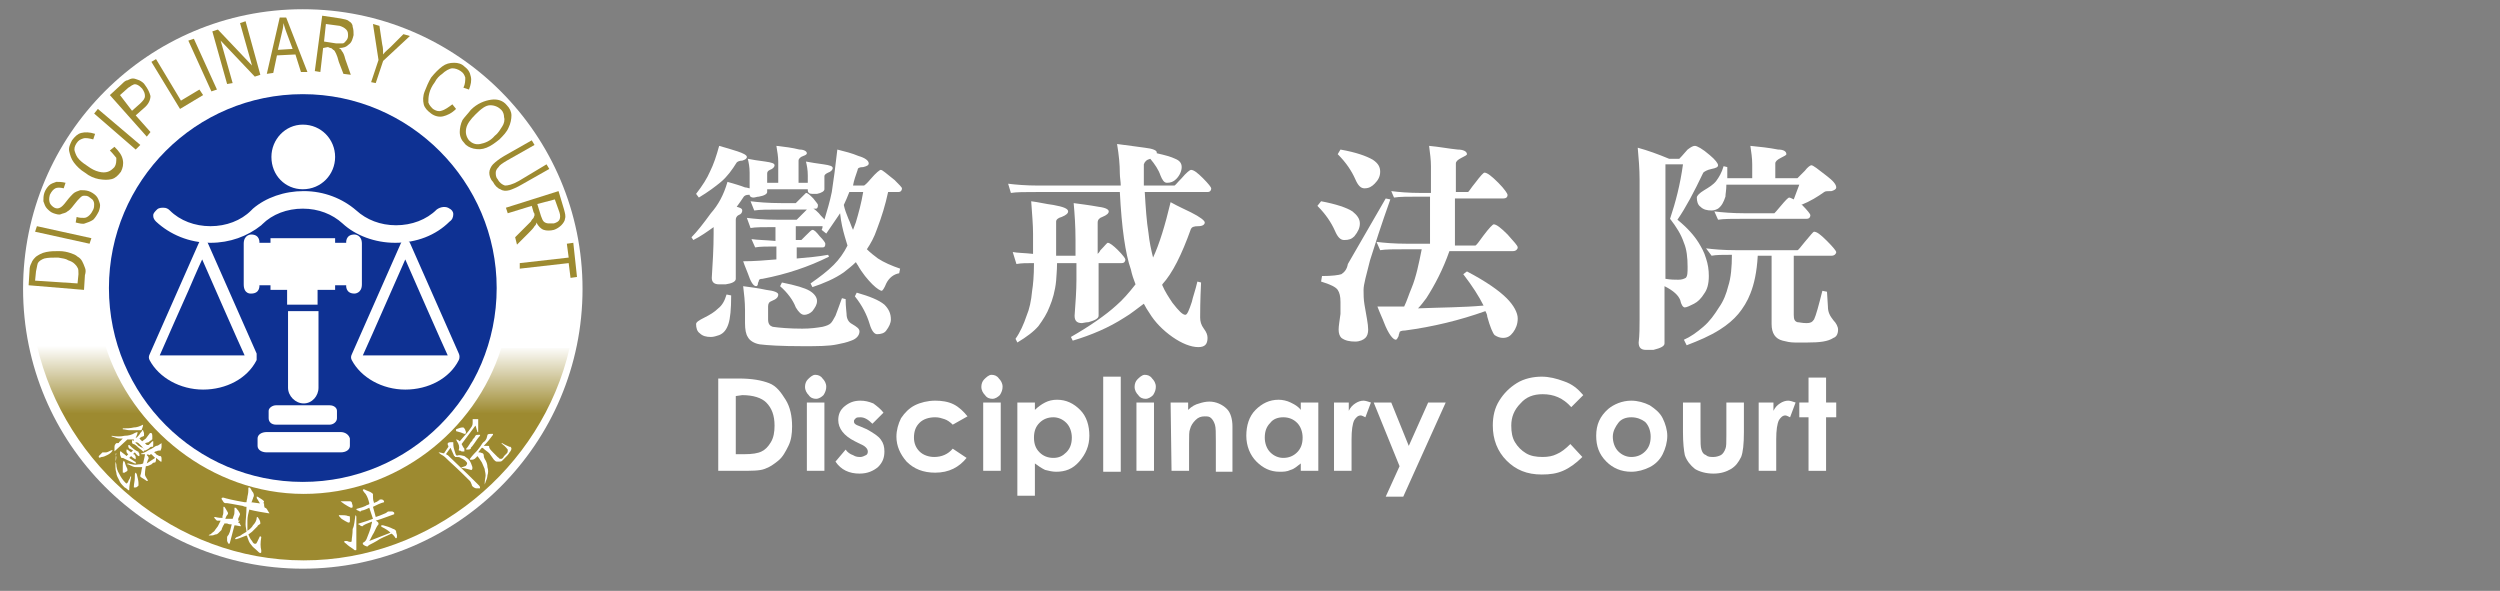 <?xml version="1.0" encoding="utf-8"?>
<!-- Generator: Adobe Illustrator 27.8.1, SVG Export Plug-In . SVG Version: 6.00 Build 0)  -->
<svg version="1.1" id="圖層_1" xmlns="http://www.w3.org/2000/svg" xmlns:xlink="http://www.w3.org/1999/xlink" x="0px" y="0px"
	 viewBox="0 0 270.8 64" style="enable-background:new 0 0 270.8 64;" xml:space="preserve">
<rect x="0" y="0" width="270.8" height="64" fill="#808080" stroke="none"/>
<style type="text/css">
	.st0{fill:#FFFFFF;}
	.st1{fill:url(#SVGID_1_);}
	.st2{fill:#0E3193;}
	.st3{fill:#9D8A30;}
	.st4{fill:none;stroke:#FFFFFF;stroke-width:0.25;stroke-miterlimit:10;}
</style>
<g>
	<path class="st0" d="M78.8,19.7c0.7,0.2,1.4,0.4,1.9,0.6c0.2,0,0.4,0.1,0.5,0.1v-1.7c0-0.6-0.1-1.1-0.2-1.5
		c0.5,0.1,1.1,0.2,1.9,0.3c0.7,0.1,1,0.2,1,0.4c0,0.2-0.2,0.4-0.5,0.5c-0.2,0.1-0.3,0.2-0.3,0.4v1h1.2v-2.3c0-0.5-0.1-1.1-0.2-1.7
		c0.9,0.1,1.7,0.2,2.5,0.4c0.5,0,0.8,0.2,0.8,0.4c0,0.1-0.1,0.2-0.4,0.3c-0.3,0.1-0.5,0.3-0.5,0.5v2.4h1V19c0-0.6-0.1-1.1-0.2-1.5
		c0.5,0.1,1.2,0.2,1.9,0.3c0.7,0.1,1,0.2,1,0.4c0,0.2-0.2,0.4-0.5,0.5c-0.2,0.1-0.4,0.2-0.4,0.4v1.4c0,0.2-0.3,0.4-0.8,0.5
		c-0.2,0-0.4,0-0.5,0c-0.3,0-0.5-0.1-0.5-0.4v-0.1h-4.4v0.3c0,0.2-0.3,0.4-0.9,0.5c-0.2,0-0.4,0.1-0.6,0.1s-0.4-0.1-0.4-0.3h-0.1
		c-0.3,0-0.5,0.1-0.6,0.3c-0.2,0.3-0.4,0.6-0.7,1c0.4,0.1,0.6,0.2,0.6,0.4c0,0.2-0.1,0.4-0.4,0.5c-0.2,0.1-0.3,0.3-0.3,0.5v6.4
		c0,0.3-0.4,0.5-1.1,0.6c-0.3,0-0.6,0-0.7,0c-0.5,0-0.8-0.2-0.8-0.7c0.1-1.6,0.2-3.2,0.2-4.8v-0.7c-0.7,0.5-1.4,1-2.2,1.4l-0.2-0.3
		c0.6-0.6,1.3-1.5,2.1-2.6C77.8,22.2,78.4,21.1,78.8,19.7z M77.9,15.8c0.7,0.2,1.4,0.4,2,0.6c0.6,0.2,1,0.4,1,0.6s-0.2,0.3-0.5,0.4
		c-0.3,0-0.5,0.1-0.6,0.2c-0.5,0.8-1,1.5-1.7,2.1c-0.6,0.5-1.4,1.1-2.4,1.7L75.4,21c0.7-0.9,1.2-1.7,1.5-2.4
		C77.3,17.8,77.6,16.9,77.9,15.8z M78.7,31.9l0.5,0.1c0,1.5-0.1,2.5-0.3,3.1c-0.2,0.6-0.5,1-1,1.2c-0.3,0.1-0.6,0.2-0.9,0.2
		c-0.5,0-0.9-0.1-1.2-0.4c-0.3-0.2-0.4-0.6-0.4-1c0-0.2,0.3-0.4,0.9-0.7s1.1-0.6,1.5-1C78.2,33.1,78.5,32.6,78.7,31.9z M80.9,23.6
		c0.8,0.1,1.8,0.2,3.3,0.2h2.1c0,0,0.2-0.2,0.6-0.6c0.2-0.2,0.4-0.4,0.5-0.5h-2.8c-1.4,0-2.3,0-2.9,0.1l-0.4-1
		c0.8,0.1,1.9,0.2,3.3,0.2h1.6c0,0,0.2-0.2,0.5-0.5c0.4-0.4,0.6-0.6,0.6-0.6c0.2,0,0.4,0.2,0.8,0.6c0.3,0.4,0.5,0.6,0.5,0.7
		c0,0.3-0.1,0.4-0.2,0.4h-0.3c0.2,0.1,0.4,0.3,0.6,0.5c0.3,0.4,0.6,0.6,0.6,0.7c0.3-1,0.6-2,0.8-3c0.2-1.3,0.4-2.8,0.6-4.6
		c0.8,0.2,1.6,0.4,2.3,0.7c0.7,0.2,1.1,0.5,1.1,0.8c0,0.2-0.2,0.3-0.6,0.4c-0.4,0-0.6,0.1-0.6,0.3c-0.2,0.6-0.4,1.1-0.5,1.7h1.2
		c0,0,0.3-0.2,0.7-0.7c0.6-0.7,1-1,1.1-1c0.2,0,0.6,0.4,1.5,1.1c0.5,0.5,0.8,0.8,0.8,0.9c0,0.2-0.1,0.4-0.4,0.4h-1.1
		c-0.3,1.4-0.7,2.7-1.2,4c-0.3,0.9-0.7,1.6-1.1,2.2c0.4,0.4,0.8,0.7,1.2,1c0.6,0.4,1.5,0.8,2.4,1.1l-0.1,0.5
		c-0.6,0.1-1.1,0.5-1.4,1.1c-0.2,0.5-0.4,0.8-0.5,0.8s-0.5-0.2-1-0.7s-1.1-1.2-1.6-2.1c-0.1-0.1-0.1-0.2-0.2-0.3
		c-0.4,0.4-0.8,0.7-1.3,1.1c-1,0.7-2.2,1.2-3.4,1.6l-0.2-0.4c1-0.7,1.8-1.3,2.5-2c0.6-0.6,1.1-1.3,1.5-2.1l0,0
		c-0.1-0.3-0.2-0.7-0.3-1c-0.2-0.7-0.4-1.5-0.5-2.5c-0.5,0.7-1,1.5-1.5,2.2L89,24.9c0.1-0.2,0.1-0.3,0.1-0.4h-2.9V26h0.6
		c0,0,0.2-0.2,0.5-0.5c0.4-0.4,0.6-0.6,0.7-0.6c0.2,0,0.4,0.2,0.8,0.7c0.4,0.4,0.6,0.7,0.6,0.8c0,0.3-0.1,0.4-0.3,0.4h-2.8V28
		c1.2-0.1,2.3-0.2,3.4-0.4l0.1,0.2c-2.2,1.1-4.6,1.9-7.2,2.4c-0.3,0-0.4,0.1-0.4,0.2s-0.1,0.2-0.1,0.3c0,0.2-0.1,0.3-0.2,0.3
		c-0.3,0-0.6-0.5-0.9-1.4c-0.1-0.3-0.3-0.7-0.5-1.3c1.2,0,2.4-0.1,3.6-0.2v-1.4c-1,0-1.8,0-2.3,0.1l-0.4-0.9
		c0.7,0.1,1.5,0.1,2.6,0.2v-1.5c-1.3,0-2.2,0-2.7,0.1L80.9,23.6z M80.5,31c0.7,0.1,1.6,0.2,2.5,0.4c0.9,0.1,1.3,0.3,1.3,0.5
		c0,0.3-0.2,0.5-0.7,0.7c-0.3,0.1-0.4,0.3-0.4,0.6v1.4c0,0.5,0.2,0.7,0.5,0.8c0.7,0.1,1.8,0.2,3.2,0.2c0.9,0,1.6-0.1,2.2-0.2
		c0.4-0.1,0.7-0.2,0.9-0.4c0.1-0.1,0.3-0.4,0.5-0.8c0.2-0.5,0.4-1.1,0.7-1.9l0.4,0.1c0,0.9,0.1,1.4,0.1,1.6c0,0.5,0.2,0.9,0.6,1.1
		c0.5,0.3,0.8,0.5,0.8,0.8c0,0.4-0.3,0.8-0.9,1c-0.5,0.2-1,0.3-1.5,0.4c-0.9,0.2-2.2,0.2-3.7,0.2c-2.4,0-3.9-0.1-4.7-0.2
		c-0.6-0.1-1.1-0.4-1.3-0.8c-0.2-0.3-0.3-0.8-0.3-1.5v-1.4C80.7,32.7,80.6,31.8,80.5,31z M84.7,30.6c1.5,0.3,2.5,0.6,3,0.9
		s0.8,0.7,0.8,1.1c0,0.4-0.2,0.7-0.5,1.1c-0.2,0.2-0.5,0.4-0.9,0.4c-0.3,0-0.6-0.3-0.9-0.8c-0.3-0.8-0.9-1.6-1.7-2.3L84.7,30.6z
		 M91.4,22.2c0.1,0.5,0.3,1,0.5,1.5c0.2,0.4,0.3,0.8,0.5,1.2c0.1-0.3,0.2-0.5,0.3-0.8c0.3-1,0.6-2.1,0.8-3.3H92
		C91.8,21.3,91.6,21.8,91.4,22.2z M92.8,31.7c1.4,0.4,2.4,0.8,3,1.3c0.5,0.5,0.7,1,0.7,1.6c0,0.4-0.2,0.8-0.5,1.2
		c-0.2,0.3-0.6,0.4-1,0.4c-0.3,0-0.6-0.4-0.8-1.1c-0.3-1-0.8-2-1.6-3L92.8,31.7z"/>
	<path class="st0" d="M109.2,19.9c0.8,0.1,1.9,0.2,3.3,0.2h8.9c0-0.4-0.1-0.9-0.1-1.3c0-1-0.1-2-0.3-3.2c1.4,0.2,2.4,0.3,3,0.4
		c0.9,0.1,1.3,0.3,1.3,0.5c0,0.1,0,0.1,0,0.1c0.9,0.2,1.6,0.4,2,0.6c0.5,0.2,0.7,0.5,0.7,0.9s-0.2,0.9-0.6,1.3
		c-0.3,0.3-0.6,0.4-1,0.4c-0.3,0-0.5-0.3-0.7-0.8c-0.2-0.6-0.6-1.2-1.1-1.8c-0.4,0.1-0.6,0.3-0.7,0.6c0,0.8,0,1.6,0,2.3h3.3
		c0.1,0,0.3-0.3,0.8-0.8c0.5-0.6,0.9-0.9,1-0.9c0.3,0,0.7,0.3,1.3,0.9s0.9,1,0.9,1.1c0,0.2-0.1,0.4-0.4,0.4H124
		c0.1,1.7,0.2,3.2,0.4,4.4c0.1,1,0.3,1.9,0.5,2.7c0.7-1.5,1.3-3.5,1.9-6c0.9,0.5,1.6,0.8,2.2,1.1c1,0.5,1.5,0.9,1.5,1.1
		s-0.2,0.4-0.7,0.4s-0.7,0.1-0.8,0.3c-1,2.8-2,4.8-3.1,6c0,0,0,0,0,0.1c0.3,0.7,0.7,1.3,1.1,1.9c0.7,0.9,1.1,1.3,1.4,1.3
		c0.2,0,0.4-0.5,0.7-1.4c0.1-0.5,0.4-1.3,0.6-2.2l0.4,0.1c-0.1,2-0.1,3.3-0.1,3.8c0,0.4,0.1,0.8,0.4,1.2c0.3,0.4,0.4,0.7,0.4,1
		c0,0.7-0.3,1-1,1c-0.8,0-1.8-0.4-2.8-1.1s-1.9-1.6-2.5-2.6c-0.2-0.3-0.4-0.6-0.6-1c-0.7,0.5-1.4,1.1-2.1,1.5
		c-1.7,1.1-3.6,1.9-5.6,2.5l-0.2-0.4c2.1-1.2,3.8-2.4,4.9-3.4c0.7-0.6,1.4-1.4,2.1-2.3c-0.2-0.5-0.4-1.1-0.5-1.6
		c-0.6-1.7-1-4.5-1.2-8.4h-8.9c-1.4,0-2.3,0-2.9,0.1L109.2,19.9z M109.7,27.3c0.5,0.1,1.3,0.1,2.2,0.2c0-0.7,0-1.4,0-2.2
		c0-0.9-0.1-2.1-0.2-3.5c0.8,0.1,1.6,0.3,2.4,0.4c1.1,0.2,1.6,0.4,1.6,0.7c0,0.2-0.2,0.4-0.7,0.6c-0.4,0.1-0.6,0.3-0.6,0.5
		c0,1.5,0,2.7,0,3.7h2.1V26c0-1.5-0.1-2.9-0.2-4c0.7,0.1,1.6,0.2,2.7,0.4c0.8,0.1,1.1,0.3,1.1,0.5s-0.2,0.4-0.7,0.6
		c-0.3,0.1-0.5,0.3-0.5,0.6v3.4c0.1-0.1,0.2-0.2,0.3-0.4c0.5-0.5,0.7-0.8,0.8-0.8c0.2,0,0.6,0.3,1.1,0.8s0.8,0.9,0.8,1
		c0,0.2-0.1,0.4-0.4,0.4H119v5.7c0,0.3-0.4,0.5-1.1,0.7c-0.3,0-0.6,0.1-0.7,0.1c-0.6,0-0.8-0.3-0.8-0.8c0.1-1.4,0.2-2.7,0.2-3.9
		v-1.8h-2.1c0,0.9-0.1,1.6-0.1,1.9c-0.1,1.1-0.4,2.1-0.7,2.8c-0.3,0.8-0.7,1.4-1.2,2.1c-0.5,0.6-1.3,1.2-2.3,1.8l-0.2-0.4
		c0.5-0.7,0.9-1.6,1.2-2.5c0.3-0.7,0.5-1.6,0.6-2.7c0.1-0.6,0.2-1.6,0.2-3c-0.8,0-1.4,0-1.9,0.1L109.7,27.3z"/>
	<path class="st0" d="M143.1,21.8c1.6,0.3,2.8,0.7,3.4,1.1c0.5,0.4,0.8,0.8,0.8,1.3s-0.2,0.9-0.6,1.4c-0.3,0.3-0.6,0.4-1.1,0.4
		c-0.4,0-0.7-0.3-1-1c-0.4-0.9-1-1.8-1.9-2.7L143.1,21.8z M150.1,21.5l0.5,0.1c-1,2.8-1.7,5-2.2,6.6c-0.4,1.6-0.7,2.6-0.7,3.2
		c0,0.5,0,1,0.1,1.6c0.2,1.2,0.4,2.1,0.4,2.7c0,0.4-0.1,0.7-0.3,0.9s-0.6,0.4-1.1,0.4c-0.6,0-1.1-0.1-1.5-0.4
		c-0.2-0.2-0.3-0.5-0.3-0.9s0.1-0.9,0.2-1.7c0-0.6,0-1,0-1.3c0-0.6-0.1-1-0.3-1.3s-0.8-0.6-1.8-0.9l0.1-0.6c1.1,0,1.8-0.1,2.1-0.2
		c0.3-0.2,0.6-0.5,0.7-1.1L150.1,21.5z M145.2,16.2c1.7,0.3,2.8,0.7,3.5,1.1c0.6,0.4,0.8,0.8,0.8,1.3s-0.2,0.9-0.6,1.3
		c-0.3,0.3-0.6,0.5-1.1,0.5c-0.4,0-0.7-0.3-1-1c-0.4-0.9-1-1.8-1.9-2.7L145.2,16.2z M150.7,20.7c0.8,0.1,1.8,0.2,3.3,0.2h1V18
		c0-0.7-0.1-1.4-0.2-2.2c1.1,0.1,2.1,0.3,3.1,0.4c0.6,0,1,0.2,1,0.5c0,0.1-0.2,0.2-0.6,0.4c-0.4,0.2-0.6,0.4-0.6,0.6v3.1h1.3
		c0.1,0,0.3-0.4,0.8-1c0.6-0.8,0.9-1.1,1-1.1c0.3,0,0.8,0.4,1.5,1.1s1,1.2,1,1.3c0,0.3-0.2,0.4-0.5,0.4h-5.2v5.1h2.2
		c0.1,0,0.4-0.4,0.9-1.1c0.6-0.8,1-1.2,1.1-1.2c0.3,0,0.8,0.4,1.5,1.1c0.7,0.8,1.1,1.2,1.1,1.4c0,0.2-0.2,0.4-0.5,0.4H157
		c-0.7,2-1.6,3.7-2.5,5.1c-0.3,0.4-0.6,0.8-0.9,1.1c2.5-0.1,4.9-0.1,7.1-0.3c-0.5-1-1.2-2.1-2.2-3.4l0.4-0.3
		c2.1,1.1,3.5,2.1,4.3,2.9s1.2,1.6,1.2,2.2c0,0.6-0.2,1.1-0.5,1.5s-0.6,0.6-1.1,0.6c-0.3,0-0.6-0.1-0.9-0.3c-0.2-0.2-0.5-0.9-0.8-2
		c0-0.2-0.1-0.4-0.2-0.6c-2.8,1-5.7,1.7-8.7,2.1c-0.4,0-0.6,0.1-0.6,0.2c0,0.1-0.1,0.2-0.1,0.4c-0.1,0.2-0.2,0.4-0.3,0.4
		c-0.3,0-0.8-0.6-1.3-1.9c-0.1-0.3-0.4-0.9-0.7-1.7c1,0,1.9,0,2.9,0c0.3-0.6,0.5-1.3,0.8-2c0.5-1.2,0.8-2.7,1.1-4.2h-1.6
		c-1.4,0-2.3,0-2.9,0.1l-0.4-0.9c0.8,0.1,1.9,0.2,3.3,0.2h2.5v-5.1h-1c-1.4,0-2.3,0-2.9,0.1L150.7,20.7z"/>
	<path class="st0" d="M183.6,15.8c0.2,0,0.8,0.3,1.6,1c0.6,0.5,0.9,0.9,0.9,1.1s-0.2,0.3-0.7,0.4s-0.8,0.3-0.9,0.4
		c-1,2.1-1.9,3.8-2.8,5.1c1.1,0.9,1.8,1.7,2.3,2.5c0.3,0.5,0.6,1,0.8,1.7c0.2,0.6,0.3,1.2,0.3,1.9c0,0.9-0.2,1.5-0.5,1.9
		c-0.3,0.5-0.7,0.9-1.1,1.1c-0.4,0.2-0.8,0.4-1,0.4s-0.4-0.3-0.5-0.8c-0.2-0.5-0.7-1-1.7-1.5v6.2c0,0.3-0.4,0.5-1.2,0.7
		c-0.3,0-0.6,0-0.8,0c-0.5,0-0.8-0.2-0.8-0.8c0.1-0.8,0.1-1.7,0.1-2.5V19.5c0-1.2-0.1-2.4-0.2-3.5c1.1,0.3,2.2,0.7,3.4,1.2h1.1
		c0.4-0.4,0.7-0.8,0.9-1C183.2,15.9,183.4,15.8,183.6,15.8z M180.4,17.8v12.4c0.6,0.1,1,0.1,1.4,0.1s0.6-0.1,0.8-0.2
		c0.2-0.2,0.2-0.6,0.2-1.2c0-1-0.1-1.9-0.4-2.6c-0.3-0.9-0.8-1.7-1.5-2.6c0.6-1.8,1.1-3.7,1.4-5.9C182.3,17.8,180.4,17.8,180.4,17.8
		z M184.8,26.9c0.8,0.1,1.8,0.2,3.3,0.2h6.6c0.1,0,0.3-0.3,0.8-0.9c0.6-0.7,0.9-1.1,1-1.1c0.3,0,0.7,0.3,1.4,1s1,1.1,1,1.2
		c0,0.2-0.2,0.4-0.5,0.4h-4.1v6.4c0,0.5,0.1,0.7,0.4,0.8c0.2,0,0.5,0.1,1,0.1c0.4,0,0.6-0.1,0.8-0.4c0.2-0.4,0.5-1.5,0.9-3.1
		l0.5,0.1l0.1,1.6c0,0.6,0.2,1,0.6,1.5c0.3,0.3,0.5,0.7,0.5,1c0,0.5-0.2,0.8-0.5,0.9c-0.6,0.4-1.5,0.5-2.8,0.5h-1.4
		c-0.5,0-0.9-0.1-1.3-0.2c-0.8-0.2-1.2-0.8-1.2-1.8v-7.4h-1.5c-0.1,1.8-0.4,3.1-0.8,4.1c-0.3,0.8-0.8,1.6-1.3,2.2
		c-0.5,0.6-1.2,1.2-2,1.7c-1.1,0.7-2.3,1.2-3.6,1.7l-0.3-0.6c0.7-0.3,1.4-0.8,2.1-1.4c0.7-0.6,1.2-1.3,1.7-2.1
		c0.5-0.7,0.8-1.5,1-2.3c0.3-0.9,0.4-2.1,0.4-3.4c-1,0-1.7,0-2.2,0.1L184.8,26.9z M189.6,15.8c1,0.1,2,0.2,3,0.4
		c0.6,0,0.9,0.2,0.9,0.5c0,0.1-0.2,0.2-0.6,0.4s-0.6,0.4-0.6,0.6v1.6h2.4c0.3-0.3,0.6-0.6,0.8-0.8c0.3-0.4,0.6-0.6,0.7-0.6
		c0.2,0,0.7,0.4,1.6,1.1c0.8,0.6,1.1,1,1.1,1.3c0,0.2-0.2,0.3-0.5,0.4c-0.4,0-0.7,0-0.8,0.1c-0.7,0.5-1.5,1-2.5,1.4h0.1
		c0.6,0.6,0.9,1,0.9,1.1c0,0.2-0.1,0.4-0.4,0.4H189c-1.4,0-2.3,0-2.9,0.1l-0.4-0.9c0.8,0.1,1.9,0.2,3.3,0.2h3.2c0,0,0.3-0.3,0.7-0.8
		c0.5-0.6,0.8-0.9,0.9-0.9c0.1,0,0.3,0.1,0.5,0.2c0.2-0.5,0.4-1.1,0.6-1.6H187c0,0.6-0.1,1-0.1,1.3c-0.2,0.6-0.4,1-0.8,1.3
		c-0.2,0.1-0.4,0.2-0.7,0.2c-0.5,0-0.9-0.1-1.2-0.4c-0.3-0.2-0.4-0.6-0.4-1c0-0.2,0.3-0.5,0.8-0.8s1-0.6,1.3-1s0.6-0.9,0.8-1.6
		l0.4,0.1c0,0.5,0,0.9,0,1.2h2.7v-1.5C189.8,17.1,189.7,16.5,189.6,15.8z"/>
</g>
<g>
	<path class="st0" d="M77.8,41H80c1.5,0,2.5,0.2,3.3,0.5s1.3,1,1.8,1.8s0.7,1.8,0.7,2.9c0,0.8-0.1,1.5-0.4,2.1s-0.6,1.2-1.1,1.6
		c-0.5,0.4-0.9,0.7-1.5,0.9C82.3,51,81.4,51,80.1,51h-2.3V41z M79.7,42.9v6.3h0.9c0.9,0,1.5-0.1,1.9-0.3s0.7-0.5,1-1
		s0.4-1.1,0.4-1.8c0-1.1-0.3-1.9-0.9-2.5c-0.5-0.5-1.4-0.8-2.6-0.8L79.7,42.9L79.7,42.9z"/>
	<path class="st0" d="M88.3,40.6c0.3,0,0.6,0.1,0.8,0.4c0.2,0.2,0.4,0.5,0.4,0.9c0,0.3-0.1,0.6-0.3,0.9c-0.2,0.2-0.5,0.4-0.8,0.4
		s-0.6-0.1-0.8-0.4c-0.2-0.2-0.4-0.5-0.4-0.9c0-0.3,0.1-0.6,0.3-0.8S88,40.6,88.3,40.6z M87.4,43.6h1.9V51h-1.9V43.6z"/>
	<path class="st0" d="M95.7,44.7l-1.2,1.2c-0.5-0.5-0.9-0.7-1.3-0.7c-0.2,0-0.4,0-0.5,0.1s-0.2,0.2-0.2,0.3s0,0.2,0.1,0.3
		s0.3,0.2,0.6,0.3l0.7,0.3c0.7,0.4,1.2,0.7,1.5,1.1s0.4,0.8,0.4,1.3c0,0.7-0.2,1.2-0.7,1.7c-0.5,0.4-1.1,0.7-2,0.7
		c-1.1,0-2-0.4-2.6-1.3l1.1-1.3c0.2,0.3,0.5,0.5,0.8,0.6c0.3,0.2,0.6,0.2,0.8,0.2c0.2,0,0.4-0.1,0.6-0.2C94,49.2,94,49,94,48.9
		c0-0.3-0.3-0.6-0.8-0.8l-0.6-0.3c-1.2-0.6-1.8-1.4-1.8-2.3c0-0.6,0.2-1.1,0.7-1.5s1-0.6,1.7-0.6c0.5,0,0.9,0.1,1.4,0.3
		C95,44,95.4,44.3,95.7,44.7z"/>
	<path class="st0" d="M104.8,45.1l-1.6,0.9c-0.3-0.3-0.6-0.5-0.9-0.6s-0.6-0.2-1-0.2c-0.7,0-1.3,0.2-1.7,0.6
		c-0.4,0.4-0.6,0.9-0.6,1.6c0,0.6,0.2,1.1,0.6,1.5s1,0.6,1.6,0.6c0.8,0,1.5-0.3,2-0.9l1.5,1c-0.8,1-1.9,1.6-3.4,1.6
		c-1.3,0-2.3-0.4-3.1-1.2c-0.7-0.8-1.1-1.7-1.1-2.7c0-0.7,0.2-1.4,0.5-2c0.4-0.6,0.9-1.1,1.5-1.4c0.6-0.3,1.4-0.5,2.2-0.5
		c0.7,0,1.4,0.1,2,0.4S104.4,44.6,104.8,45.1z"/>
	<path class="st0" d="M107.4,40.6c0.3,0,0.6,0.1,0.8,0.4c0.2,0.2,0.4,0.5,0.4,0.9c0,0.3-0.1,0.6-0.3,0.9c-0.2,0.2-0.5,0.4-0.8,0.4
		s-0.6-0.1-0.8-0.4c-0.2-0.2-0.4-0.5-0.4-0.9c0-0.3,0.1-0.6,0.3-0.8S107.1,40.6,107.4,40.6z M106.5,43.6h1.9V51h-1.9V43.6z"/>
	<path class="st0" d="M112.1,43.6v0.8c0.3-0.3,0.7-0.6,1.1-0.8s0.8-0.3,1.3-0.3c1,0,1.8,0.4,2.5,1.1c0.7,0.7,1,1.7,1,2.8
		s-0.4,2-1.1,2.8s-1.5,1.1-2.5,1.1c-0.4,0-0.8-0.1-1.2-0.2c-0.4-0.2-0.7-0.4-1.1-0.7v3.5h-1.9V43.6H112.1z M114.1,45.2
		c-0.6,0-1.1,0.2-1.5,0.6c-0.4,0.4-0.6,0.9-0.6,1.6c0,0.7,0.2,1.2,0.6,1.6c0.4,0.4,0.9,0.6,1.5,0.6s1-0.2,1.4-0.6
		c0.4-0.4,0.6-0.9,0.6-1.6c0-0.6-0.2-1.2-0.6-1.6S114.6,45.2,114.1,45.2z"/>
	<path class="st0" d="M119.5,40.8h1.9v10.3h-1.9V40.8z"/>
	<path class="st0" d="M124,40.6c0.3,0,0.6,0.1,0.8,0.4c0.2,0.2,0.4,0.5,0.4,0.9c0,0.3-0.1,0.6-0.3,0.9c-0.2,0.2-0.5,0.4-0.8,0.4
		s-0.6-0.1-0.8-0.4c-0.2-0.2-0.4-0.5-0.4-0.9c0-0.3,0.1-0.6,0.3-0.8S123.7,40.6,124,40.6z M123.1,43.6h1.9V51h-1.9V43.6z"/>
	<path class="st0" d="M126.8,43.6h1.9v0.8c0.4-0.4,0.8-0.6,1.2-0.7c0.3-0.1,0.7-0.2,1.1-0.2c0.7,0,1.4,0.3,1.9,0.8
		c0.4,0.4,0.6,1.1,0.6,1.9v4.9h-1.8v-3.3c0-0.9,0-1.5-0.1-1.8s-0.2-0.5-0.4-0.7s-0.4-0.2-0.7-0.2c-0.4,0-0.7,0.1-1,0.4
		c-0.3,0.3-0.5,0.6-0.6,1c-0.1,0.2-0.1,0.7-0.1,1.5v3h-1.9L126.8,43.6L126.8,43.6z"/>
	<path class="st0" d="M140.9,43.6h1.9V51h-1.9v-0.8c-0.4,0.3-0.7,0.6-1.1,0.7c-0.4,0.2-0.8,0.2-1.2,0.2c-1,0-1.8-0.4-2.5-1.1
		s-1.1-1.7-1.1-2.8s0.3-2.1,1-2.8s1.5-1.1,2.5-1.1c0.4,0,0.9,0.1,1.3,0.3c0.4,0.2,0.8,0.4,1.1,0.8V43.6z M139,45.2
		c-0.6,0-1.1,0.2-1.4,0.6c-0.4,0.4-0.6,0.9-0.6,1.6c0,0.6,0.2,1.2,0.6,1.6c0.4,0.4,0.9,0.6,1.4,0.6c0.6,0,1.1-0.2,1.5-0.6
		c0.4-0.4,0.6-0.9,0.6-1.6c0-0.6-0.2-1.2-0.6-1.6C140.1,45.4,139.6,45.2,139,45.2z"/>
	<path class="st0" d="M144.5,43.6h1.6v0.9c0.2-0.4,0.4-0.6,0.7-0.8s0.6-0.3,0.9-0.3c0.2,0,0.5,0.1,0.8,0.2l-0.6,1.6
		c-0.2-0.1-0.4-0.2-0.5-0.2c-0.3,0-0.5,0.2-0.7,0.5c-0.2,0.4-0.3,1.1-0.3,2.1V48v3h-1.9V43.6z"/>
	<path class="st0" d="M148.8,43.6h1.9l1.9,4.7l2.1-4.7h1.9L152,53.8h-1.9l1.5-3.3L148.8,43.6z"/>
	<path class="st0" d="M171.5,42.8l-1.3,1.3c-0.9-1-1.9-1.4-3.1-1.4c-1,0-1.8,0.3-2.4,1c-0.7,0.7-1,1.5-1,2.4c0,0.7,0.1,1.3,0.4,1.8
		c0.3,0.5,0.7,0.9,1.2,1.2s1.1,0.4,1.8,0.4c0.6,0,1.1-0.1,1.5-0.3c0.5-0.2,1-0.6,1.5-1.1l1.3,1.4c-0.7,0.7-1.4,1.2-2.1,1.5
		c-0.7,0.3-1.4,0.4-2.3,0.4c-1.6,0-2.8-0.5-3.8-1.5s-1.5-2.3-1.5-3.8c0-1,0.2-1.9,0.7-2.7s1.1-1.4,1.9-1.9c0.8-0.5,1.8-0.7,2.7-0.7
		c0.8,0,1.6,0.2,2.4,0.5C170.3,41.6,170.9,42.1,171.5,42.8z"/>
	<path class="st0" d="M176.7,43.4c0.7,0,1.4,0.2,2,0.5c0.6,0.4,1.1,0.8,1.4,1.4s0.5,1.3,0.5,1.9c0,0.7-0.2,1.4-0.5,2
		s-0.8,1.1-1.4,1.4c-0.6,0.3-1.3,0.5-2,0.5c-1.1,0-2-0.4-2.7-1.1c-0.8-0.8-1.1-1.7-1.1-2.8c0-1.2,0.4-2.1,1.3-2.9
		C174.8,43.8,175.7,43.4,176.7,43.4z M176.7,45.2c-0.6,0-1.1,0.2-1.4,0.6s-0.6,0.9-0.6,1.5s0.2,1.2,0.6,1.6c0.4,0.4,0.9,0.6,1.4,0.6
		c0.6,0,1.1-0.2,1.5-0.6c0.4-0.4,0.6-0.9,0.6-1.6c0-0.6-0.2-1.2-0.6-1.6C177.8,45.4,177.3,45.2,176.7,45.2z"/>
	<path class="st0" d="M182.3,43.6h1.9v3.6c0,0.7,0,1.2,0.1,1.5s0.2,0.5,0.5,0.6c0.2,0.2,0.5,0.2,0.8,0.2s0.6-0.1,0.8-0.2
		c0.2-0.1,0.4-0.4,0.5-0.7c0.1-0.2,0.1-0.7,0.1-1.4v-3.6h1.9v3.2c0,1.3-0.1,2.2-0.3,2.7c-0.3,0.6-0.6,1-1.1,1.3s-1.1,0.5-1.9,0.5
		c-0.8,0-1.5-0.2-2-0.5c-0.5-0.4-0.9-0.9-1.1-1.5c-0.1-0.5-0.2-1.3-0.2-2.5V43.6z"/>
	<path class="st0" d="M190.5,43.6h1.6v0.9c0.2-0.4,0.4-0.6,0.7-0.8s0.6-0.3,0.9-0.3c0.2,0,0.5,0.1,0.8,0.2l-0.6,1.6
		c-0.2-0.1-0.4-0.2-0.5-0.2c-0.3,0-0.5,0.2-0.7,0.5c-0.2,0.4-0.3,1.1-0.3,2.1V48v3h-1.9V43.6z"/>
	<path class="st0" d="M195.9,40.9h1.9v2.7h1.1v1.6h-1.1V51h-1.9v-5.8h-1v-1.6h1V40.9z"/>
</g>
<g>
	<circle class="st0" cx="32.8" cy="31.3" r="30.3"/>
</g>
<linearGradient id="SVGID_1_" gradientUnits="userSpaceOnUse" x1="32.85" y1="5.272" x2="32.85" y2="28.528" gradientTransform="matrix(1 0 0 -1 0 66)">
	<stop  offset="0.685" style="stop-color:#9D8A30"/>
	<stop  offset="1" style="stop-color:#FFFFFF"/>
</linearGradient>
<path class="st1" d="M61.7,37.7c-3,13-14.9,23-28.8,23S7,50.5,4,37.4h7.4c2.8,9,11.5,16.1,21.5,16.1s18.6-6.8,21.4-15.8H61.7z"/>
<g>
	<path class="st2" d="M53.8,31.2c0,11.6-9.4,21-21,21s-21-9.4-21-21s9.4-21,21-21S53.8,19.7,53.8,31.2z"/>
</g>
<g>
	<path class="st0" d="M34.5,33.7H34h-2.8V42c0,0.9,0.8,1.7,1.7,1.7s1.6-0.8,1.6-1.7V33.7z"/>
	<path class="st0" d="M35.7,43.9h-5.8c-0.4,0-0.8,0.3-0.8,0.6v0.8c0,0.4,0.3,0.7,0.8,0.7h5.8c0.4,0,0.8-0.3,0.8-0.7v-0.8
		C36.5,44.2,36.2,43.9,35.7,43.9z"/>
	<path class="st0" d="M36.9,46.8h-8c-0.6,0-1,0.3-1,0.7v0.8c0,0.4,0.4,0.7,1,0.7h8c0.6,0,1-0.3,1-0.7v-0.8
		C37.8,47.1,37.4,46.8,36.9,46.8z"/>
	<path class="st0" d="M49.1,23.2c0-0.3-0.2-0.5-0.4-0.6c-0.4-0.3-1-0.2-1.4,0.1c-1.1,1.1-2.7,1.7-4.4,1.7s-3.2-0.6-4.3-1.6
		c-1.5-1.3-3.5-2.1-5.7-2.1c-2.1,0-4.1,0.7-5.5,1.9l0,0l-0.2,0.2l0,0c-1.1,1.1-2.7,1.7-4.4,1.7c-1.7,0-3.3-0.6-4.4-1.7
		c-0.2-0.2-0.4-0.3-0.7-0.3c-0.2,0-0.5,0-0.7,0.2s-0.4,0.4-0.4,0.6l0,0v0.1c0,0.2,0.1,0.4,0.3,0.6c1.5,1.4,3.6,2.3,5.9,2.3
		c2.1,0,4-0.7,5.5-1.9l0,0l0,0l0.1-0.1c1.1-1.1,2.7-1.7,4.4-1.7c1.7,0,3.2,0.6,4.3,1.6c1.4,1.3,3.5,2.1,5.7,2.1
		c2.3,0,4.4-0.8,5.9-2.3C49,23.8,49.1,23.5,49.1,23.2C49.1,23.3,49.1,23.3,49.1,23.2z M49.1,23.2L49.1,23.2L49.1,23.2L49.1,23.2z"/>
	<path class="st0" d="M36.3,17c0,1.9-1.5,3.5-3.5,3.5c-1.9,0-3.4-1.5-3.4-3.5c0-1.9,1.5-3.5,3.4-3.5C34.8,13.5,36.3,15.1,36.3,17z"
		/>
	<path class="st0" d="M27.8,38.3l-5.3-12C22.4,26.1,22.2,26,22,26s-0.4,0.1-0.5,0.4l0,0l-5.3,12c-0.1,0.2-0.1,0.4,0,0.6
		c1,1.9,3.3,3.2,5.8,3.2s4.8-1.2,5.8-3.2C27.8,38.8,27.8,38.5,27.8,38.3z M21.9,28.1c0.3,0.7,4.3,9.8,4.6,10.4h-9.2
		c0.2-0.5,3.1-7,3.1-7S21.6,28.7,21.9,28.1z"/>
	<path class="st0" d="M49.7,38.3l-5.3-12c-0.1-0.2-0.3-0.3-0.5-0.3s-0.4,0.1-0.5,0.4l0,0l-5.3,12c-0.1,0.2-0.1,0.4,0,0.6
		c1,1.9,3.3,3.2,5.8,3.2s4.8-1.2,5.8-3.2C49.8,38.8,49.8,38.5,49.7,38.3z M43.9,28.1c0.3,0.7,4.3,9.8,4.6,10.4h-9.2
		c0.2-0.4,2-4.5,2-4.5S43.6,28.8,43.9,28.1z"/>
	<path class="st0" d="M38.4,25.4c-1,0-0.9,0.9-0.9,0.9h-1.2v-0.5h-7v0.5h-1.2c0,0,0.1-0.9-0.9-0.9c0,0-0.8,0-0.8,1v4.4
		c0,1.1,0.8,1,0.8,1c1,0,0.9-0.9,0.9-0.9h1.2v0.5h1.8V33h3.3v-1.6h1.9v-0.5h1.2c0,0-0.1,0.9,0.9,0.9c0,0,0.8,0,0.8-1v-4.4
		C39.2,25.4,38.4,25.4,38.4,25.4z"/>
</g>
<g>
	<path class="st0" d="M12.2,48.8L12.2,48.8c-0.2,0.3-0.4,0.4-0.6,0.5c-0.2,0.1-0.4,0.2-0.6,0.2c-0.2,0.1-0.3,0.1-0.3,0
		c0,0,0,0,0-0.1c0,0,0.2-0.2,0.4-0.4h0.1c0.1,0,0.2,0,0.3,0s0.3-0.1,0.5-0.2C12.1,48.8,12.1,48.7,12.2,48.8z M14.9,46.8
		c0,0,0,0.2-0.1,0.4c0,0.1-0.1,0.1-0.1,0.2l0,0h0.1l0.1-0.1c0.1-0.1,0.2-0.2,0.3-0.4c0.1-0.1,0.2-0.2,0.2-0.3h0.1c0,0,0,0.1,0.1,0.3
		c0,0.1,0,0.2,0,0.3c0,0-0.1,0.1-0.2,0.1c-0.1,0-0.1,0.1-0.2,0.1l-0.1,0.1l0.3,0.3l0.4-0.3c0.1-0.1,0.2-0.3,0.3-0.4
		c0.1-0.1,0.1-0.2,0.2-0.2h0.1c0,0,0.1,0.1,0.1,0.3s0,0.3,0,0.4c0,0-0.1,0-0.1,0.1c-0.1,0-0.2,0.1-0.3,0.2L15.7,48l0.2,0.2l0,0
		c0,0,0,0,0.1,0c0,0,0,0,0.1,0l0.2-0.2c0.1-0.1,0.2-0.2,0.2-0.2h0.1c0,0,0,0.1,0,0.3s0,0.3-0.1,0.3c0,0,0,0-0.1,0s-0.2,0.1-0.3,0.2
		c-0.2,0.1-0.3,0.2-0.4,0.2c0,0,0,0-0.1,0c0,0,0-0.1,0-0.2l0,0c-0.2-0.2-0.3-0.3-0.5-0.5c-0.1-0.1-0.2-0.2-0.4-0.2
		c-0.1,0-0.2,0-0.2,0s0-0.1,0-0.2v-0.1l0,0c-0.1,0-0.3,0-0.5,0c-0.1,0-0.1,0-0.2,0l-1.3,1.2c-0.1,0.1-0.1,0.1-0.1,0c0,0,0-0.2,0-0.4
		s0.1-0.3,0.2-0.4h0.1c0.1,0,0.2,0,0.2-0.1l0.4-0.4c-0.1,0-0.2,0-0.3,0c-0.3,0-0.5-0.1-0.8-0.2c0,0,0,0-0.1,0c0,0,0,0,0-0.1l0,0
		c0.5,0.1,1,0.1,1.4,0c0.4,0,0.8-0.1,1.1-0.3C14.8,46.8,14.9,46.8,14.9,46.8z M12.6,49.1L12.6,49.1c-0.1,0.5-0.1,0.9,0,1.2
		c0,0.3,0.1,0.7,0.3,1c0.2,0.4,0.4,0.7,0.7,1c0.1,0.1,0.1,0.1,0.2,0c0,0,0.1-0.1,0.1-0.2c0.1-0.2,0.2-0.3,0.2-0.4c0,0,0-0.1,0.1-0.1
		l0,0c0,0,0,0,0,0.1C14.1,52.2,14,52.6,14,53c0,0.1,0,0.1,0,0.1h-0.1c-0.1-0.1-0.2-0.2-0.4-0.3c-0.3-0.3-0.5-0.5-0.6-0.8
		c-0.1-0.2-0.3-0.5-0.3-0.8c-0.1-0.3-0.1-0.6-0.1-0.9c0-0.3,0.1-0.5,0.1-0.8C12.5,49.2,12.5,49.1,12.6,49.1
		C12.5,49.1,12.5,49.1,12.6,49.1z M15,49c0,0,0.1,0.1,0.1,0.2c0,0.1,0,0.2,0,0.2H15c-0.2-0.1-0.3-0.3-0.4-0.4l-0.2,0.2h0.1
		c0.1,0,0.1,0.1,0.1,0.1s0.1,0.1,0.1,0.2c0,0.1,0,0.2,0,0.2s-0.1,0.1-0.1,0c-0.2-0.1-0.3-0.2-0.4-0.3L14,49.6l0.6,0.4
		c0,0,0.1,0,0.1,0.1c0,0,0.1,0.1,0,0.1c0,0,0,0-0.1,0l-1.1-0.5c-0.1-0.1-0.3-0.1-0.3-0.1s-0.1,0-0.1-0.1c0,0-0.1-0.2-0.1-0.3
		c0-0.2,0-0.3,0-0.3s0,0,0.1,0c0.2,0.2,0.4,0.3,0.5,0.4l0.1,0.1l0.2-0.2l0,0c-0.1,0-0.1-0.1-0.1-0.1c-0.1-0.1-0.1-0.1-0.1-0.2
		c0-0.1,0-0.2,0-0.2s0,0,0.1,0c0.1,0.1,0.3,0.2,0.4,0.3l0.2-0.2c-0.1-0.1-0.1-0.1-0.2-0.1c-0.1-0.1-0.1-0.1-0.2-0.1
		c0-0.1-0.1-0.1-0.1-0.2c0-0.1,0-0.2,0-0.2s0,0,0.1,0c0.4,0.4,0.7,0.6,0.9,0.7C15,48.9,15,48.9,15,49z M15.5,46c0,0,0,0.2-0.1,0.4
		c0,0.1-0.1,0.2-0.1,0.2h-0.1c-0.1,0-0.3,0-0.4,0c-0.3,0-0.5,0-0.8,0c-0.2,0-0.5-0.1-0.7-0.1l0,0c0,0,0,0,0-0.1l0,0
		c0.4,0,0.8,0,1.2-0.1C14.8,46.3,15.1,46.2,15.5,46C15.4,46,15.5,46,15.5,46z M13.4,49.9c0,0,0,0.1,0.1,0.1c0.1,0.4,0.2,0.6,0.3,0.8
		c0,0.1,0,0.1,0,0.2c-0.1,0.1-0.2,0.1-0.3,0.2c-0.1,0-0.2,0-0.2,0v-0.1c0-0.2,0-0.5,0-0.7C13.3,50,13.4,49.9,13.4,49.9L13.4,49.9z
		 M17.5,48c0,0,0,0.2,0,0.4s-0.1,0.3-0.1,0.4h-0.1c-0.1,0-0.2,0-0.4,0.1c-0.1,0-0.1,0-0.2,0.1c0.1,0.1,0.2,0.1,0.2,0.2
		c0.2,0.1,0.3,0.2,0.4,0.2h0.1c0.1,0.1,0.1,0.2,0.1,0.3c0,0.2,0,0.3,0,0.3h-0.1l-0.5-0.4c0,0.1,0,0.1,0,0.2c0,0.2-0.1,0.3-0.1,0.3
		h-0.1c-0.1,0-0.2,0.1-0.3,0.2c-0.2,0.1-0.4,0.2-0.6,0.2c-0.1,0.5-0.1,0.8-0.1,0.9c0,0.1,0.1,0.3,0.3,0.6v0.1h-0.1
		c-0.4-0.3-0.7-0.4-0.7-0.5v-0.1c0.1-0.2,0.1-0.5,0.2-0.9c-0.3,0-0.5,0-0.7,0s-0.4-0.1-0.6-0.2c-0.2-0.1-0.2-0.1-0.3-0.1v-0.1h0.1
		c0.4,0.1,0.7,0.2,1.1,0.1c0.1,0,0.3,0,0.5-0.1c0.1-0.5,0.2-0.8,0.2-1l0,0c-0.1,0-0.2,0-0.3,0h-0.1v-0.1c0,0,0,0,0.1,0
		c0.3-0.1,0.5-0.2,0.8-0.4c0.3-0.1,0.5-0.3,0.7-0.4C17.1,48.3,17.2,48.2,17.5,48C17.4,48,17.5,48,17.5,48z M15.5,48.5
		c0,0,0.1,0.1,0.1,0.2c0,0.1,0,0.2,0,0.2h-0.1c-0.2-0.2-0.4-0.3-0.6-0.5c-0.2-0.2-0.4-0.3-0.4-0.3s0,0-0.1,0c0,0-0.1-0.1-0.1-0.2
		c0-0.1,0-0.2,0-0.2h0.1c0.2,0.1,0.3,0.2,0.3,0.3c0.1,0.1,0.2,0.1,0.2,0.2c0.1,0.1,0.2,0.1,0.3,0.2C15.4,48.5,15.4,48.5,15.5,48.5
		L15.5,48.5z M14.7,51.2c0,0,0,0.1,0.1,0.1c0.1,0.4,0.2,0.8,0.2,1c0,0.1,0,0.2,0,0.3c-0.1,0.1-0.2,0.2-0.3,0.2s-0.2,0-0.2,0v-0.1
		c0-0.3,0.1-0.6,0.1-0.9C14.6,51.4,14.6,51.2,14.7,51.2L14.7,51.2z M15.9,49.3l0.1,0.1c0.1,0.1,0.1,0.2,0.1,0.3
		c-0.1,0.1-0.1,0.2-0.2,0.5c0.3-0.2,0.6-0.4,0.9-0.6l0,0l-0.4-0.4c-0.1,0-0.1,0-0.2,0.1C16,49.2,15.9,49.2,15.9,49.3z"/>
	<path class="st0" d="M25.8,56.6c0.1,0,0.2,0.1,0.2,0.2c0.1,0.1,0.1,0.2,0.1,0.2s0,0.1,0,0c-0.2,0-0.5-0.1-0.7-0.1l-0.5,1.9
		c0,0.1-0.1,0.1-0.1,0.1c-0.1,0-0.1-0.1-0.2-0.3c0-0.2,0-0.3,0-0.4c0,0,0-0.1,0.1-0.2c0.1-0.1,0.1-0.2,0.2-0.4l0.2-0.8
		c-0.2,0-0.3,0-0.5-0.1c-0.1,0-0.2,0-0.3,0c0,0.1-0.1,0.2-0.1,0.2c-0.1,0.2-0.2,0.4-0.2,0.5c-0.1,0.1-0.2,0.2-0.3,0.3
		c-0.1,0.1-0.2,0.2-0.4,0.2C23.1,58,23,58,22.9,58s-0.2,0-0.3,0l0,0c0,0,0,0,0.1-0.1c0.1,0,0.2-0.1,0.3-0.2c0.1-0.1,0.2-0.1,0.3-0.3
		c0.1-0.1,0.2-0.3,0.3-0.4c0.1-0.2,0.2-0.4,0.3-0.6l0,0c-0.2,0-0.3,0-0.3,0c-0.1,0-0.1,0-0.1,0s-0.1-0.1-0.2-0.2
		c-0.1-0.1-0.1-0.2-0.1-0.2s0,0,0.1,0c0.4,0.1,0.6,0.1,0.8,0.1c0-0.1,0-0.1,0-0.2c0.1-0.2,0.1-0.4,0.1-0.7c0-0.2,0-0.3,0-0.3
		s0,0,0.1,0c0,0,0.1,0.1,0.2,0.3s0.2,0.3,0.2,0.4c0,0,0,0.1-0.1,0.2c-0.1,0.1-0.1,0.2-0.2,0.4c0.1,0,0.2,0,0.3,0c0.2,0,0.3,0,0.5,0
		l0.1-0.3c0.1-0.2,0.1-0.4,0.1-0.6c0-0.2,0-0.3,0-0.3s0,0,0.1,0s0.1,0.1,0.3,0.3c0.1,0.2,0.2,0.3,0.2,0.4c0,0.1-0.1,0.2-0.1,0.3
		c-0.1,0.1-0.1,0.2-0.1,0.4c0.1,0,0.1,0,0.2,0C25.7,56.6,25.8,56.6,25.8,56.6z M28.7,55c0.1,0,0.2,0.1,0.3,0.3
		c0.1,0.2,0.2,0.3,0.2,0.3s0,0-0.1,0c-0.6-0.1-1.3-0.2-2.1-0.4c-0.1,0.4-0.2,0.8-0.2,1.2c0,0.5,0,0.8,0,1.1c0.3-0.2,0.5-0.4,0.6-0.6
		c0.2-0.2,0.4-0.5,0.4-0.8c0-0.1,0.1-0.1,0.1-0.1s0.1,0.1,0.2,0.3s0.1,0.3,0.1,0.4c0,0,0,0.1-0.1,0.1c-0.1,0.1-0.2,0.1-0.2,0.2
		c-0.2,0.2-0.4,0.4-0.6,0.6c-0.1,0.1-0.3,0.2-0.4,0.3c0.1,0.2,0.2,0.5,0.4,0.7c0.1,0.2,0.2,0.3,0.3,0.3c0.1,0,0.1,0,0.1,0
		c0.1,0,0.2-0.3,0.4-0.7c0-0.1,0.1-0.1,0.1-0.1s0.1,0,0.1,0.1c-0.1,0.6-0.1,1,0,1.4c0,0.1,0,0.1,0,0.2c0,0.1-0.1,0.1-0.1,0.1
		c-0.1,0-0.2-0.1-0.4-0.3c-0.2-0.2-0.4-0.3-0.6-0.6c-0.2-0.2-0.3-0.5-0.4-0.8c0-0.1-0.1-0.2-0.1-0.2l0,0c-0.3,0.1-0.7,0.3-1.1,0.4
		c-0.1,0-0.1,0-0.1,0s-0.1,0,0-0.1c0,0,0,0,0.1-0.1c0.3-0.1,0.5-0.2,0.6-0.3c0.2-0.1,0.3-0.2,0.5-0.3c0-0.2-0.1-0.5-0.1-0.8
		c0-0.5,0.1-1.1,0.1-1.9c-0.1,0-0.2,0-0.4-0.1c-1.1-0.2-1.6-0.3-1.7-0.3s-0.1,0-0.2,0s-0.2-0.1-0.3-0.3C24,54.1,24,54,24,54
		c0-0.1,0.1-0.1,0.2-0.1c0.3,0.1,1.1,0.3,2.3,0.5c0.1,0,0.2,0,0.2,0c0-0.2,0.1-0.4,0.1-0.6c0.1-0.4,0.1-0.6,0.1-0.7
		c0-0.1,0-0.2,0-0.2c0-0.1,0-0.1,0.1-0.1s0.2,0.2,0.3,0.4c0.2,0.2,0.2,0.4,0.2,0.5s-0.1,0.2-0.1,0.3c-0.1,0.2-0.1,0.4-0.2,0.4l0,0
		c0.8,0.1,1.2,0.2,1.4,0.1C28.6,55,28.7,55,28.7,55z M27.8,53.8h0.1c0.3,0.2,0.5,0.3,0.6,0.4l0.1,0.1c0,0.1-0.1,0.2-0.1,0.3
		c-0.1,0.1-0.1,0.1-0.2,0.1c0,0-0.1,0-0.1-0.1c-0.1-0.2-0.2-0.3-0.3-0.5C27.8,54,27.8,53.9,27.8,53.8L27.8,53.8z"/>
	<path class="st0" d="M36.7,55.8L36.7,55.8c0.5,0,0.8,0,1,0.1c0.1,0,0.2,0,0.2,0.1s0,0.2,0,0.4c0,0.1,0,0.2-0.1,0.2h-0.1
		c-0.2-0.1-0.4-0.2-0.7-0.4C36.8,56,36.7,55.9,36.7,55.8C36.7,55.9,36.7,55.8,36.7,55.8z M36.9,54.3L36.9,54.3c0.5,0,0.8,0,1,0
		c0.1,0,0.1,0,0.2,0.1c0,0.1,0.1,0.3,0.1,0.4c0,0.1,0,0.2-0.1,0.2H38c-0.2-0.1-0.4-0.2-0.7-0.4C37,54.4,36.9,54.3,36.9,54.3
		L36.9,54.3z M38.5,55.8C38.6,55.8,38.6,55.8,38.5,55.8c0.1,0.1,0.1,0.1,0.1,0.2c0,0.7,0,1.3,0,1.8c0,0.7,0,1.2,0,1.7
		c0,0.1,0,0.1-0.1,0.1s-0.1,0-0.2-0.1c-0.3-0.2-0.6-0.4-0.8-0.6c-0.1-0.1-0.2-0.1-0.2-0.2v-0.1c0,0,0.1,0,0.3,0
		c0.2,0.1,0.3,0.1,0.4,0.1c0.1,0,0.1-0.1,0.1-0.2c0-0.2,0.1-0.6,0.1-1.2C38.4,56.9,38.4,56.4,38.5,55.8L38.5,55.8z M41.1,54.1
		c0.1,0,0.2,0,0.3,0c0.1,0.1,0.2,0.1,0.2,0.2v0.1c-0.4,0.1-0.8,0.3-1.2,0.5l0.3,1.1c0.3-0.1,0.6-0.2,0.8-0.3s0.3-0.1,0.4-0.2
		c0.1-0.1,0.2-0.1,0.2-0.1c0.1,0,0.2,0,0.4,0c0.2,0.1,0.2,0.1,0.2,0.2v0.1c-0.6,0.2-1.3,0.5-2,0.7c0,0,0,0-0.1,0c0,0,0,0,0.1,0
		c0.2,0.1,0.3,0.2,0.3,0.3v0.1c-0.2,0.2-0.3,0.5-0.5,0.9c-0.2,0.3-0.3,0.6-0.5,0.9l2.3-0.9c-0.2-0.2-0.5-0.4-0.9-0.6
		c-0.1,0-0.1-0.1-0.1-0.1v-0.1c0.1,0,0.1,0,0.2,0c0.4,0.1,0.7,0.2,1.1,0.4c0.1,0,0.2,0.1,0.3,0.2c0,0.2,0.1,0.4,0.1,0.5
		c0,0.2,0,0.3-0.1,0.3c0,0-0.1,0-0.1-0.1c-0.1-0.1-0.2-0.3-0.4-0.4c-0.6,0.3-1.2,0.5-1.6,0.8c-0.5,0.3-0.8,0.4-0.9,0.5l-0.1,0.1
		c0,0-0.1,0-0.3-0.1c-0.1-0.1-0.2-0.1-0.2-0.2v-0.1c0.2-0.1,0.3-0.2,0.4-0.4c0.2-0.5,0.4-1,0.5-1.4c0-0.2,0.1-0.3,0.1-0.5
		c-0.5,0.2-0.8,0.3-0.9,0.4c-0.1,0-0.1,0.1-0.1,0.1c-0.1,0-0.2,0-0.3-0.1s-0.2-0.1-0.2-0.1s0-0.1,0.1-0.1c0.6-0.2,1-0.3,1.2-0.4
		c0.1,0,0.2-0.1,0.3-0.1L40,55c-0.4,0.2-0.7,0.3-0.8,0.3c0,0-0.1,0-0.1,0.1c-0.1,0-0.2,0-0.3-0.1c-0.1,0-0.2-0.1-0.2-0.1
		s0-0.1,0.1-0.1c0.4-0.1,0.7-0.2,0.9-0.3c0.1-0.1,0.3-0.1,0.4-0.2v-0.1c-0.1-0.4-0.2-0.7-0.4-1c-0.2-0.2-0.3-0.4-0.3-0.4
		s0-0.1,0.1-0.1s0.2,0.1,0.5,0.2c0.3,0.1,0.5,0.3,0.5,0.3s0,0.1,0,0.2c0,0.2,0,0.5,0.1,0.7v0.1c0.1-0.1,0.3-0.1,0.4-0.2
		c0.1-0.1,0.2-0.1,0.3-0.2C41,54.2,41.1,54.1,41.1,54.1z"/>
	<path class="st0" d="M47.5,49c0,0,0.2,0,0.5,0.1h0.1l0.4-0.6c0.1-0.1,0.1-0.2,0-0.3c0-0.1,0-0.2,0-0.2s0.1-0.1,0.3-0.1s0.3,0,0.3,0
		V48c0,0.1,0,0.4,0.1,0.7c0.1,0.4,0.2,0.6,0.2,0.6s0.1,0.1,0.3,0c0.3,0,0.5,0.1,0.6,0.1c0.1,0.1,0.3,0.2,0.4,0.3
		c0.2,0.2,0.3,0.4,0.4,0.7c0.1,0.2,0.1,0.4,0,0.5H51c-0.4-0.1-0.7-0.2-0.9-0.2c-0.1,0-0.1,0-0.1,0s0,0,0-0.1c0,0,0,0,0.1,0
		c0.2-0.1,0.4-0.1,0.4-0.2c0,0,0.1-0.1,0.1-0.2c0-0.1-0.1-0.2-0.2-0.3c-0.1-0.1-0.3-0.2-0.5-0.3c-0.1-0.1-0.3-0.1-0.5-0.1
		c-0.1,0-0.1,0-0.1,0s0-0.1-0.1-0.1l-0.4-0.9l-0.5,0.7c0.1,0,0.1,0.1,0.2,0.1c1.8,1.7,2.8,2.7,3.1,3c0.1,0.1,0.2,0.2,0.3,0.3
		s0.1,0.2,0.1,0.3c0,0-0.2,0-0.4,0c-0.1,0-0.3-0.1-0.4-0.2c0,0-0.1-0.1-0.1-0.2c-0.1-0.2-0.1-0.3-0.2-0.4c-0.4-0.4-1.2-1.2-2.3-2.2
		c-0.3-0.3-0.5-0.5-0.7-0.6S47.6,49.1,47.5,49C47.4,49,47.4,49,47.5,49z M49.4,46.5L49.4,46.5c0.3-0.1,0.5-0.2,0.7-0.2
		c0.1,0,0.1,0,0.1,0c0.1,0.1,0.2,0.2,0.2,0.3c0.1,0.2,0.1,0.3,0,0.4h-0.1c-0.2-0.1-0.5-0.2-0.9-0.3C49.4,46.6,49.4,46.6,49.4,46.5
		L49.4,46.5z M49.4,47.6c0,0,0.2,0,0.4,0.2l0,0l0.6-0.7c0.3-0.3,0.5-0.6,0.7-0.9c0.1-0.2,0.1-0.3,0.1-0.4c0-0.2,0-0.3,0-0.4
		c0,0,0.1,0,0.3,0s0.3,0,0.3,0s0,0.1,0,0.2c0,0.2,0,0.6,0,1.1c0,0.1,0,0.1,0,0.1h-0.1c0,0,0,0,0-0.1c-0.1-0.2-0.1-0.4-0.2-0.6
		l-1.5,2c0.1,0.2,0.2,0.4,0.3,0.5c0,0.1,0,0.2,0,0.3c0,0-0.1,0-0.3,0c-0.1-0.1-0.2-0.1-0.3-0.1v-0.1c0.1-0.3,0-0.6-0.2-0.9
		C49.4,47.6,49.4,47.6,49.4,47.6z M51.5,47.2c0.1-0.1,0.1-0.1,0.3-0.1c0.1,0,0.2,0,0.2,0s0,0,0,0.1c-0.2,0.2-0.4,0.5-0.6,0.8
		c-0.2,0.3-0.3,0.4-0.4,0.5v0.1c0,0-0.1,0.1-0.3,0.1c-0.1,0-0.2,0-0.2,0v-0.1c0.2-0.2,0.3-0.4,0.3-0.4c0.1-0.1,0.1-0.2,0.2-0.3
		c0.1-0.1,0.2-0.2,0.2-0.3C51.4,47.4,51.4,47.4,51.5,47.2C51.5,47.3,51.5,47.2,51.5,47.2z M52.8,47.1C52.9,47,53,47,53.1,47
		c0.2,0,0.2,0,0.3,0v0.1c-0.3,0.4-0.6,0.8-1,1.2c0,0,0,0,0.1,0c0.2,0,0.3,0,0.4,0c0.1,0,0.1,0.1,0.1,0.2c0.1,0.2,0.2,0.3,0.4,0.5
		l0.5,0.5c0.1,0.1,0.2,0.1,0.2,0.2c0.1,0,0.1,0,0.2,0c0.1,0,0.2-0.1,0.3-0.3c0.1-0.1,0.2-0.2,0.3-0.3C55,49,55,48.9,55,48.8v-0.1
		c-0.1-0.1-0.2-0.3-0.6-0.6C54.3,48,54.3,48,54.3,48h0.1c0.3,0.2,0.6,0.3,0.8,0.4c0.1,0,0.1,0,0.1,0c0.1,0.1,0.1,0.2,0.1,0.2
		c0,0.1-0.1,0.3-0.2,0.4c-0.1,0.2-0.3,0.4-0.4,0.5c-0.1,0.1-0.3,0.3-0.4,0.4C54.3,50,54.2,50,54.1,50s-0.2,0-0.3,0s-0.2-0.1-0.3-0.2
		L53,49.1c-0.2-0.2-0.4-0.3-0.5-0.4c-0.1-0.1-0.2-0.2-0.3-0.2c-0.2,0.2-0.3,0.4-0.4,0.5h0.1c0.2,0,0.3,0.1,0.4,0.1
		c0,0,0.1,0.1,0.1,0.2c0,0.1,0,0.2,0.1,0.4c0.2,0.3,0.3,0.6,0.3,0.9c0.1,0.3,0.1,0.6,0,0.9c0,0.2-0.1,0.5-0.2,0.7
		c0,0.1-0.1,0.2-0.1,0.3l0,0c0,0,0,0,0-0.1c0-0.4,0.1-0.7,0.1-0.9c0-0.3-0.1-0.5-0.1-0.7c-0.1-0.2-0.2-0.5-0.3-0.7
		c-0.2-0.3-0.3-0.5-0.5-0.7c-0.1,0.1-0.1,0.2-0.2,0.2c0,0.1-0.1,0.1-0.1,0.1s-0.1,0.1-0.3,0.1c-0.1,0-0.2,0-0.2,0v-0.1
		c0.3-0.4,0.6-0.7,0.7-0.8c0.2-0.2,0.3-0.4,0.4-0.5c0.2-0.3,0.3-0.5,0.5-0.6c0.1-0.1,0.2-0.3,0.2-0.3C52.8,47.2,52.8,47.1,52.8,47.1
		z"/>
</g>
<g>
	<path class="st3" d="M9.1,31.4l-6-0.5l0.1-1.6c0-0.4,0.1-0.6,0.2-0.8c0.1-0.3,0.3-0.5,0.5-0.7c0.3-0.2,0.6-0.4,1.1-0.5
		s0.9-0.1,1.4-0.1s0.9,0.1,1.2,0.2c0.3,0.1,0.6,0.2,0.8,0.4c0.2,0.1,0.4,0.3,0.5,0.5C9,28.5,9.1,28.7,9.2,29c0.1,0.2,0.1,0.5,0,0.8
		L9.1,31.4z M8.4,30.7l0.1-1c0-0.3,0-0.6-0.1-0.7c-0.1-0.2-0.2-0.3-0.3-0.4c-0.2-0.2-0.4-0.3-0.7-0.4C7.1,28,6.8,28,6.3,27.9
		c-0.6,0-1.1,0-1.5,0.1c-0.3,0.1-0.6,0.3-0.7,0.5C4,28.8,4,29,3.9,29.4l-0.1,1L8.4,30.7z"/>
	<path class="st3" d="M9.7,26.4l-5.9-1.3L4,24.5l5.9,1.3L9.7,26.4z"/>
	<path class="st3" d="M8.2,24.1l0.1-0.6c0.3,0.1,0.5,0.1,0.8,0.1c0.2,0,0.4-0.1,0.6-0.3c0.2-0.2,0.3-0.4,0.4-0.6
		c0.1-0.2,0.1-0.4,0.1-0.6s-0.1-0.4-0.2-0.5c-0.1-0.1-0.3-0.2-0.4-0.3c-0.2-0.1-0.3-0.1-0.5-0.1s-0.3,0.1-0.5,0.3
		c-0.1,0.1-0.3,0.3-0.6,0.7c-0.3,0.4-0.5,0.6-0.7,0.7c-0.2,0.2-0.5,0.2-0.7,0.3s-0.5,0-0.8-0.1s-0.5-0.3-0.7-0.5s-0.3-0.5-0.4-0.8
		c0-0.3,0-0.6,0.1-0.9s0.3-0.6,0.5-0.8c0.2-0.2,0.5-0.3,0.8-0.4c0.3,0,0.6,0,1,0.1l-0.2,0.6c-0.4-0.1-0.7-0.1-0.9,0
		c-0.2,0.1-0.4,0.3-0.6,0.7c-0.1,0.4-0.1,0.6,0,0.9c0.1,0.2,0.3,0.4,0.5,0.5s0.4,0.1,0.6,0s0.4-0.3,0.7-0.7s0.6-0.7,0.7-0.8
		c0.2-0.2,0.5-0.3,0.8-0.4c0.3,0,0.6,0,0.9,0.1c0.3,0.1,0.6,0.3,0.8,0.5s0.3,0.5,0.4,0.8c0.1,0.3,0,0.6-0.1,0.9
		c-0.2,0.4-0.4,0.7-0.6,0.9c-0.3,0.2-0.6,0.3-0.9,0.4C9,24.3,8.6,24.2,8.2,24.1z"/>
	<path class="st3" d="M11.9,16.3l0.5-0.4c0.5,0.5,0.8,0.9,0.9,1.4s0,0.9-0.2,1.3c-0.3,0.4-0.6,0.7-1,0.8c-0.4,0.1-0.8,0.1-1.4,0
		c-0.5-0.1-1-0.3-1.5-0.7C8.7,18.4,8.3,18,8,17.6s-0.4-0.8-0.5-1.2s0.1-0.8,0.3-1.2c0.3-0.4,0.6-0.7,1-0.8s0.9-0.1,1.5,0.1l-0.2,0.6
		C9.7,15,9.3,14.9,9,15c-0.3,0.1-0.5,0.2-0.7,0.5S8,16.1,8.1,16.4s0.2,0.6,0.5,0.9s0.6,0.5,0.9,0.7c0.4,0.3,0.8,0.5,1.2,0.6
		s0.7,0.1,1,0s0.5-0.3,0.7-0.5c0.2-0.3,0.2-0.6,0.2-1C12.5,17,12.3,16.7,11.9,16.3z"/>
	<path class="st3" d="M14.7,16.2l-4.5-3.9l0.4-0.5l4.6,3.9L14.7,16.2z"/>
	<path class="st3" d="M15.9,14.8l-4-4.5l1.3-1.2c0.2-0.2,0.4-0.4,0.6-0.4c0.2-0.1,0.4-0.2,0.6-0.2c0.2,0,0.4,0.1,0.7,0.2
		c0.2,0.1,0.5,0.3,0.6,0.5c0.3,0.4,0.5,0.8,0.6,1.2c0,0.4-0.2,0.9-0.7,1.3l-0.9,0.8l1.6,1.8L15.9,14.8z M14.3,12l0.9-0.8
		c0.3-0.3,0.5-0.5,0.5-0.8s-0.1-0.5-0.3-0.8c-0.2-0.2-0.3-0.3-0.5-0.4c-0.2-0.1-0.4-0.1-0.5,0c-0.1,0-0.3,0.2-0.5,0.3L13,10.3
		L14.3,12z"/>
	<path class="st3" d="M19.5,11.8l-3.1-5.1l0.5-0.3l2.7,4.5l2-1.2l0.4,0.6L19.5,11.8z"/>
	<path class="st3" d="M22.9,9.9l-2.5-5.5L21,4.2l2.5,5.5L22.9,9.9z"/>
	<path class="st3" d="M24.6,9.1L23,3.4l0.6-0.2l3.7,3.9L26,2.5l0.6-0.2l1.6,5.8l-0.6,0.2l-3.7-3.9L25.2,9L24.6,9.1z"/>
	<path class="st3" d="M28.9,8l1.4-6.1H31l2.3,5.9h-0.7L32,5.9L30,6l-0.4,1.9L28.9,8z M30.1,5.4l1.6-0.1l-0.6-1.6
		c-0.2-0.5-0.3-0.9-0.4-1.2c0,0.4-0.1,0.8-0.2,1.2L30.1,5.4z"/>
	<path class="st3" d="M34.1,7.7l0.8-6l2,0.3c0.4,0.1,0.7,0.1,0.9,0.3c0.2,0.1,0.4,0.3,0.4,0.6c0.1,0.3,0.1,0.6,0.1,0.9
		c-0.1,0.4-0.2,0.8-0.5,1c-0.3,0.3-0.6,0.4-1.1,0.4C36.9,5.3,37,5.4,37,5.5c0.2,0.2,0.3,0.5,0.4,0.9L38,8.1L37.2,8l-0.5-1.3
		c-0.1-0.4-0.2-0.7-0.3-0.9c-0.1-0.2-0.2-0.4-0.3-0.4c-0.1-0.1-0.2-0.2-0.3-0.2s-0.2-0.1-0.3-0.1L35,5.2l-0.3,2.6L34.1,7.7z
		 M35.1,4.5l1.3,0.2c0.3,0,0.5,0,0.7,0s0.3-0.2,0.4-0.3s0.2-0.3,0.2-0.5c0-0.3,0-0.5-0.2-0.7s-0.4-0.3-0.7-0.4l-1.5-0.2L35.1,4.5z"
		/>
	<path class="st3" d="M40.2,8.9L41,6.5l-0.6-3.9l0.7,0.2l0.3,2c0.1,0.4,0.1,0.7,0.1,1.1c0.2-0.3,0.5-0.5,0.8-0.8l1.4-1.4l0.7,0.2
		l-2.9,2.7L40.7,9L40.2,8.9z"/>
	<path class="st3" d="M49,11.3l0.4,0.5c-0.5,0.5-1,0.7-1.4,0.8s-0.9,0-1.3-0.3c-0.4-0.3-0.7-0.6-0.8-1s-0.1-0.9,0.1-1.4
		c0.2-0.5,0.4-1,0.7-1.5c0.4-0.5,0.8-0.9,1.2-1.2s0.8-0.4,1.3-0.4c0.4,0,0.8,0.1,1.1,0.4c0.4,0.3,0.6,0.6,0.7,1.1
		c0.1,0.4,0,0.9-0.2,1.4l-0.6-0.2c0.2-0.4,0.2-0.8,0.2-1.1c-0.1-0.3-0.2-0.5-0.5-0.7S49.3,7.4,49,7.4S48.2,7.7,47.9,8
		c-0.3,0.2-0.6,0.5-0.8,0.9c-0.3,0.4-0.5,0.8-0.6,1.2s-0.1,0.7-0.1,1c0.1,0.3,0.3,0.5,0.5,0.7c0.3,0.2,0.6,0.3,0.9,0.2
		C48.2,11.9,48.6,11.6,49,11.3z"/>
	<path class="st3" d="M51,11.9c0.7-0.7,1.5-1,2.2-1.1s1.3,0.1,1.7,0.6c0.3,0.3,0.5,0.7,0.5,1.1c0,0.4-0.1,0.9-0.3,1.3
		c-0.2,0.5-0.6,0.9-1,1.3c-0.5,0.4-0.9,0.7-1.4,0.9c-0.5,0.2-0.9,0.2-1.4,0.1c-0.4-0.1-0.8-0.3-1-0.6c-0.3-0.3-0.5-0.7-0.5-1.2
		c0-0.4,0.1-0.9,0.3-1.3C50.3,12.7,50.7,12.3,51,11.9z M51.5,12.4c-0.5,0.5-0.9,1-1,1.5s0,0.9,0.3,1.3c0.3,0.3,0.7,0.5,1.2,0.4
		s1.1-0.3,1.6-0.9c0.4-0.3,0.6-0.7,0.8-1s0.3-0.7,0.2-1c0-0.3-0.1-0.6-0.3-0.8c-0.3-0.3-0.7-0.5-1.2-0.5S52.1,11.8,51.5,12.4z"/>
	<path class="st3" d="M59.2,17.8l0.3,0.5l-3,1.7c-0.5,0.3-1,0.5-1.3,0.6c-0.4,0.1-0.7,0.1-1-0.1c-0.3-0.1-0.6-0.4-0.8-0.8
		c-0.3-0.3-0.4-0.7-0.4-1s0.2-0.7,0.4-0.9c0.3-0.3,0.7-0.6,1.2-0.9l3-1.7l0.3,0.5l-3,1.7c-0.5,0.3-0.8,0.5-0.9,0.7
		c-0.2,0.2-0.3,0.4-0.3,0.6s0,0.5,0.2,0.7c0.2,0.4,0.5,0.6,0.8,0.7c0.3,0,0.8-0.1,1.5-0.5L59.2,17.8z"/>
	<path class="st3" d="M54.8,22.5l5.7-1.8l0.6,2c0.1,0.4,0.2,0.7,0.1,1c0,0.2-0.2,0.5-0.4,0.7s-0.5,0.4-0.8,0.5
		c-0.4,0.1-0.8,0.1-1.1,0s-0.6-0.4-0.8-0.8c0,0.2-0.1,0.3-0.2,0.4c-0.1,0.2-0.4,0.5-0.6,0.7L56,26.5l-0.2-0.8l1-1
		c0.3-0.3,0.5-0.5,0.7-0.7c0.1-0.2,0.2-0.3,0.3-0.4c0-0.1,0.1-0.2,0.1-0.3c0-0.1,0-0.2-0.1-0.3l-0.2-0.7L55,23.1L54.8,22.5z
		 M58.2,22.1l0.4,1.3c0.1,0.3,0.2,0.5,0.3,0.6s0.3,0.2,0.5,0.2s0.4,0,0.6,0c0.3-0.1,0.5-0.2,0.6-0.4c0.1-0.2,0.1-0.5,0-0.8l-0.5-1.4
		L58.2,22.1z"/>
	<path class="st3" d="M56.3,28.5l5.3-0.6l-0.2-1.5l0.7-0.1l0.4,3.7l-0.7,0.1l-0.2-1.6l-5.3,0.6V28.5z"/>
</g>
<path class="st4" d="M3.2,42.1"/>
</svg>
